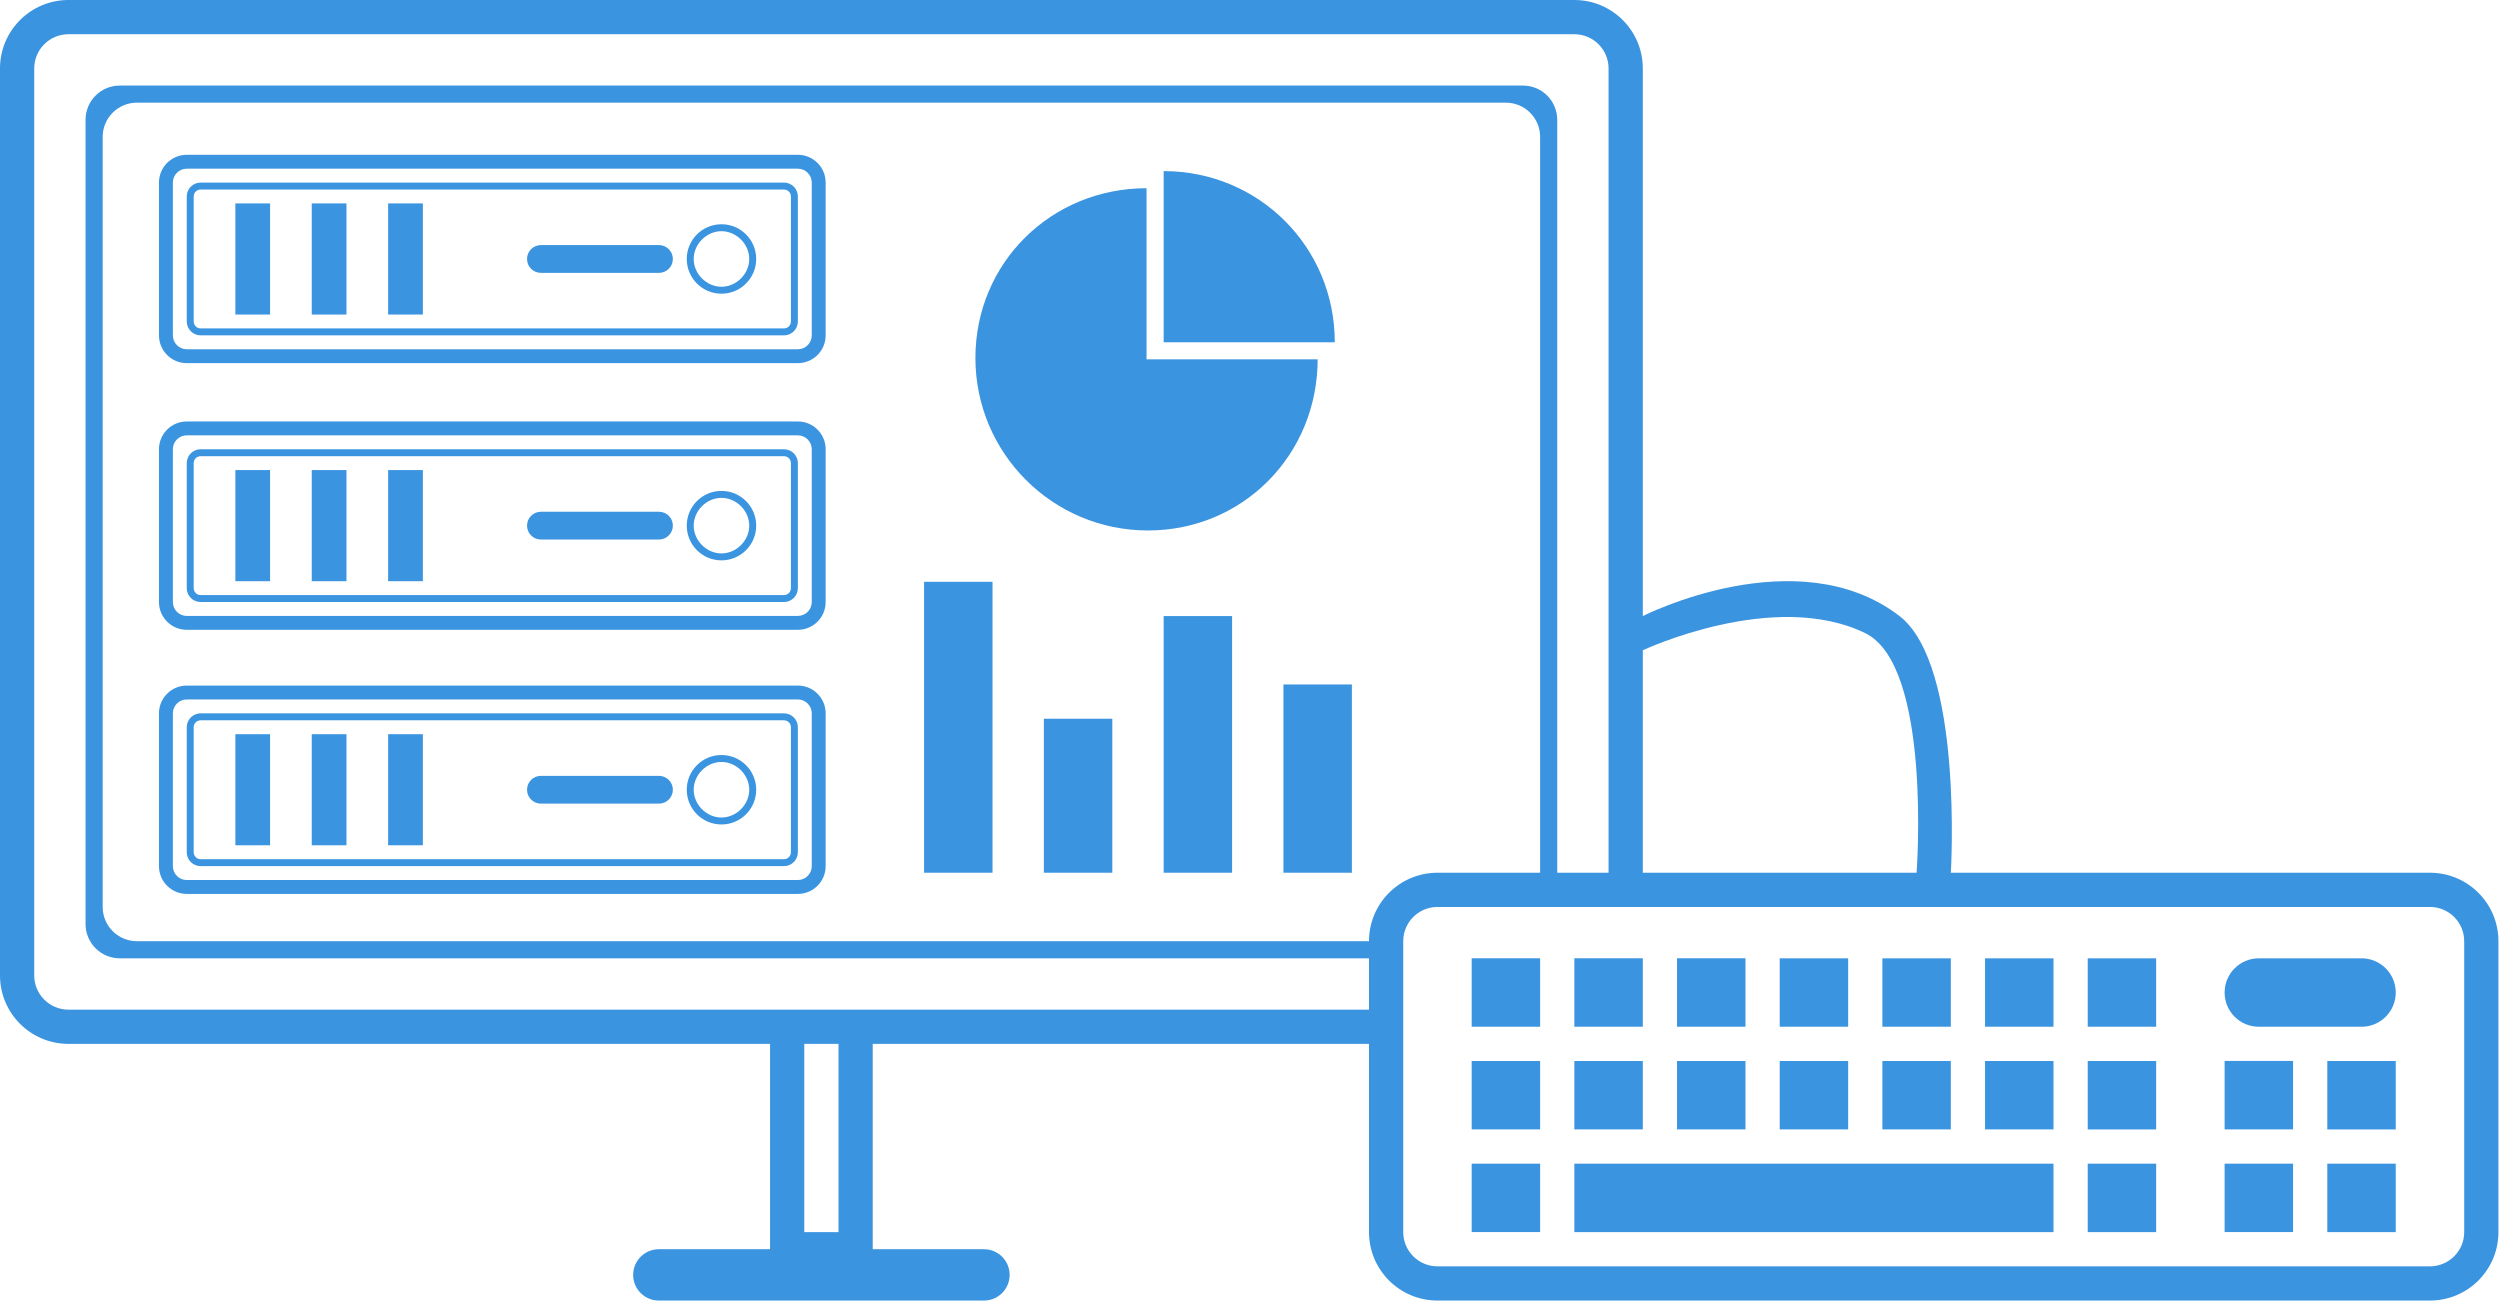 <?xml version="1.0" standalone="no"?><!DOCTYPE svg PUBLIC "-//W3C//DTD SVG 1.1//EN" "http://www.w3.org/Graphics/SVG/1.1/DTD/svg11.dtd"><svg width="100%" height="100%" viewBox="0 0 975 508" version="1.1" xmlns="http://www.w3.org/2000/svg" xmlns:xlink="http://www.w3.org/1999/xlink" xml:space="preserve" style="fill-rule:evenodd;clip-rule:evenodd;stroke-linejoin:round;stroke-miterlimit:1.414;"><path d="M947.688,507.216l-387.083,0c-14.743,0 -26.695,-11.953 -26.695,-26.695l0,-73.411l-193.544,0l0,80.086l43.38,0c5.527,0 10.01,4.484 10.01,10.01c0,5.53 -4.483,10.013 -10.01,10.013l-126.803,0c-5.527,0 -10.01,-4.483 -10.01,-10.012c0,-5.526 4.482,-10.01 10.01,-10.01l43.38,0l0,-80.087l-273.628,0c-14.743,-0.002 -26.695,-11.955 -26.695,-26.697l0,-353.718c0,-14.743 11.953,-26.695 26.695,-26.695l587.3,0c14.743,0 26.696,11.953 26.696,26.695l0,313.675l106.782,0c0,0 6.05,-80.715 -20.02,-93.438c-35.612,-17.375 -86.76,6.674 -86.76,6.674l0,-13.348c0,0 60.272,-30.62 100.106,0c24.976,19.195 20.022,100.11 20.022,100.11l186.867,0c14.742,0 26.696,11.954 26.696,26.696l0,113.456c0,14.743 -11.953,26.696 -26.695,26.696l-0.001,0ZM560.605,340.37l40.043,0l0,-286.98c0,-7.37 -5.977,-13.348 -13.348,-13.348l-533.91,0c-7.372,0 -13.348,5.977 -13.348,13.348l0,300.327c0,7.37 5.977,13.348 13.348,13.348l480.52,0c0,-14.742 11.952,-26.695 26.695,-26.695ZM313.67,480.52l13.35,0l0,-73.41l-13.35,0l0,73.413l0,-0.003ZM627.344,26.696c0,-7.37 -5.977,-13.348 -13.348,-13.348l-587.3,0c-7.372,0 -13.348,5.977 -13.348,13.348l0,353.718c0,7.37 5.976,13.348 13.348,13.348l507.214,0l0,-20.02l-487.193,0c-7.372,0 -13.348,-5.977 -13.348,-13.35l0,-313.675c0,-7.37 5.975,-13.348 13.347,-13.348l547.256,0c7.37,0 13.35,5.977 13.35,13.348l0,293.653l20.02,0l0,-313.676l0.002,0.002ZM961.037,367.066c0,-7.37 -5.977,-13.348 -13.35,-13.348l-387.08,0c-7.373,0 -13.35,5.977 -13.35,13.348l0,113.454c0,7.372 5.977,13.35 13.35,13.35l387.082,0c7.372,0 13.35,-5.978 13.35,-13.35l0,-113.454l-0.002,0ZM907.647,453.826l26.695,0l0,26.696l-26.695,0l0,-26.694l0,-0.002ZM907.647,413.784l26.695,0l0,26.695l-26.695,0l0,-26.695ZM920.993,400.436l-40.043,0c-7.372,0 -13.35,-5.977 -13.35,-13.35c0,-7.37 5.978,-13.347 13.35,-13.347l40.042,0c7.372,0 13.35,5.977 13.35,13.347c0,7.373 -5.977,13.35 -13.35,13.35l0.001,0ZM814.213,453.826l26.694,0l0,26.696l-26.697,0l0,-26.694l0.003,-0.002ZM814.213,413.784l26.694,0l0,26.695l-26.697,0l0,-26.695l0.003,0ZM814.213,373.74l26.694,0l0,26.695l-26.697,0l0,-26.695l0.003,0ZM613.996,453.826l186.868,0l0,26.695l-186.869,0l0,-26.694l0.001,-0.001ZM774.169,413.783l26.695,0l0,26.695l-26.695,0l0,-26.695ZM774.169,373.739l26.695,0l0,26.695l-26.695,0l0,-26.694l0,-0.001ZM734.126,413.782l26.695,0l0,26.695l-26.695,0l0,-26.695ZM734.126,373.738l26.695,0l0,26.695l-26.695,0l0,-26.693l0,-0.002ZM694.082,413.781l26.696,0l0,26.695l-26.698,0l0,-26.695l0.002,0ZM694.082,373.737l26.696,0l0,26.695l-26.698,0l0,-26.692l0.002,-0.003ZM654.04,413.78l26.695,0l0,26.695l-26.695,0l0,-26.695ZM654.04,373.736l26.695,0l0,26.695l-26.695,0l0,-26.691l0,-0.004ZM613.997,413.779l26.695,0l0,26.695l-26.695,0l0,-26.695ZM613.997,373.735l26.695,0l0,26.695l-26.695,0l0,-26.69l0,-0.005ZM573.954,413.778l26.695,0l0,26.695l-26.695,0l0,-26.695ZM573.954,373.734l26.695,0l0,26.695l-26.695,0l0,-26.689l0,-0.006ZM600.65,480.514l-26.695,0l0,-26.694l26.695,0l0,26.695l0,-0.001ZM894.3,440.472l-26.7,0l0,-26.695l26.695,0l0,26.695l0.005,0ZM894.3,480.515l-26.7,0l0,-26.694l26.695,0l0,26.695l0.005,-0.001ZM500.54,266.952l26.696,0l0,73.413l-26.696,0l0,-73.413l0,0ZM453.824,66.732c37.15,0 66.738,29.59 66.738,66.74l-66.738,0l0,-66.74l0,0ZM447.684,206.884c-37.148,0 -67.272,-30.118 -67.272,-67.274c0,-37.15 29.59,-66.204 66.74,-66.204l0,66.74l66.737,0c-0.04,37.148 -29.055,66.737 -66.204,66.737l-0.001,0.001ZM387.086,340.364l-26.696,0l0,-113.454l26.694,0l0,113.46l0.002,-0.006ZM433.8,340.37l-26.695,0l0,-60.066l26.695,0l0,60.066ZM480.517,340.37l-26.695,0l0,-100.11l26.695,0l0,100.11Z" style="fill:#3a94e0;"/><path d="M311.166,141.625l-238.332,0c-5.983,0 -10.834,-4.851 -10.834,-10.834l0,-59.583c0,-5.983 4.851,-10.834 10.834,-10.834l238.332,0c5.983,0 10.834,4.851 10.834,10.833l0,59.584c0,5.982 -4.851,10.833 -10.834,10.833l0,0.001ZM316.583,71.208c0,-2.992 -2.425,-5.417 -5.417,-5.417l-238.332,0c-2.992,0 -5.417,2.425 -5.417,5.417l0,59.583c0,2.992 2.426,5.417 5.417,5.417l238.332,0c2.992,0 5.417,-2.426 5.417,-5.417l0,-59.583l0,0ZM305.75,130.791l-227.5,0c-2.992,0 -5.416,-2.425 -5.416,-5.416l0,-48.751c0,-2.991 2.425,-5.416 5.416,-5.416l227.5,0c2.991,0 5.416,2.425 5.416,5.416l0,48.751c0,2.991 -2.425,5.416 -5.416,5.416ZM308.459,76.624c0,-1.497 -1.212,-2.708 -2.709,-2.708l-227.5,0c-1.497,0 -2.709,1.211 -2.709,2.708l0,48.751c0,1.496 1.212,2.707 2.709,2.707l227.5,0c1.497,0 2.708,-1.211 2.708,-2.708l0,-48.75l0.001,0ZM281.374,114.541c-7.479,0 -13.541,-6.062 -13.541,-13.542c0,-7.48 6.062,-13.542 13.542,-13.542c7.479,0 13.542,6.062 13.542,13.542c0,7.48 -6.063,13.542 -13.543,13.542l0,0ZM281.374,90.166c-5.815,0 -10.833,5.014 -10.833,10.833c0,5.816 5.018,10.834 10.834,10.834c5.816,0 10.833,-5.018 10.833,-10.834c0,-5.819 -5.018,-10.833 -10.834,-10.833l0,0ZM257,106.416l-46.042,0c-2.991,0 -5.416,-2.426 -5.416,-5.417c0,-2.991 2.425,-5.416 5.416,-5.416l46.042,0c2.992,0 5.416,2.425 5.416,5.416c0,2.991 -2.424,5.417 -5.416,5.417l0,0ZM151.375,79.333l13.541,0l0,43.333l-13.541,0l0,-43.333l0,0ZM121.584,79.333l13.541,0l0,43.333l-13.541,0l0,-43.333l0,0ZM91.792,79.333l13.541,0l0,43.333l-13.541,0l0,-43.333l0,0Z" style="fill:#3a94e0;"/><path d="M311.166,245.625l-238.332,0c-5.983,0 -10.834,-4.851 -10.834,-10.834l0,-59.583c0,-5.983 4.851,-10.834 10.834,-10.834l238.332,0c5.983,0 10.834,4.851 10.834,10.833l0,59.584c0,5.982 -4.851,10.833 -10.834,10.833l0,0.001ZM316.583,175.208c0,-2.992 -2.425,-5.417 -5.417,-5.417l-238.332,0c-2.992,0 -5.417,2.425 -5.417,5.417l0,59.583c0,2.992 2.426,5.417 5.417,5.417l238.332,0c2.992,0 5.417,-2.426 5.417,-5.417l0,-59.583l0,0ZM305.75,234.791l-227.5,0c-2.992,0 -5.416,-2.425 -5.416,-5.416l0,-48.751c0,-2.991 2.425,-5.416 5.416,-5.416l227.5,0c2.991,0 5.416,2.425 5.416,5.416l0,48.751c0,2.991 -2.425,5.416 -5.416,5.416ZM308.459,180.624c0,-1.497 -1.212,-2.708 -2.709,-2.708l-227.5,0c-1.497,0 -2.709,1.211 -2.709,2.708l0,48.751c0,1.496 1.212,2.707 2.709,2.707l227.5,0c1.497,0 2.708,-1.211 2.708,-2.708l0,-48.75l0.001,0ZM281.374,218.541c-7.479,0 -13.541,-6.062 -13.541,-13.542c0,-7.48 6.062,-13.542 13.542,-13.542c7.479,0 13.542,6.062 13.542,13.542c0,7.48 -6.063,13.542 -13.543,13.542l0,0ZM281.374,194.166c-5.815,0 -10.833,5.014 -10.833,10.833c0,5.816 5.018,10.834 10.834,10.834c5.816,0 10.833,-5.018 10.833,-10.834c0,-5.819 -5.018,-10.833 -10.834,-10.833l0,0ZM257,210.416l-46.042,0c-2.991,0 -5.416,-2.426 -5.416,-5.417c0,-2.991 2.425,-5.416 5.416,-5.416l46.042,0c2.992,0 5.416,2.425 5.416,5.416c0,2.991 -2.424,5.417 -5.416,5.417l0,0ZM151.375,183.333l13.541,0l0,43.333l-13.541,0l0,-43.333l0,0ZM121.584,183.333l13.541,0l0,43.333l-13.541,0l0,-43.333l0,0ZM91.792,183.333l13.541,0l0,43.333l-13.541,0l0,-43.333l0,0Z" style="fill:#3a94e0;"/><path d="M311.166,348.625l-238.332,0c-5.983,0 -10.834,-4.851 -10.834,-10.834l0,-59.583c0,-5.983 4.851,-10.834 10.834,-10.834l238.332,0c5.983,0 10.834,4.851 10.834,10.833l0,59.584c0,5.982 -4.851,10.833 -10.834,10.833l0,0.001ZM316.583,278.208c0,-2.992 -2.425,-5.417 -5.417,-5.417l-238.332,0c-2.992,0 -5.417,2.425 -5.417,5.417l0,59.583c0,2.992 2.426,5.417 5.417,5.417l238.332,0c2.992,0 5.417,-2.426 5.417,-5.417l0,-59.583l0,0ZM305.75,337.791l-227.5,0c-2.992,0 -5.416,-2.425 -5.416,-5.416l0,-48.751c0,-2.991 2.425,-5.416 5.416,-5.416l227.5,0c2.991,0 5.416,2.425 5.416,5.416l0,48.751c0,2.991 -2.425,5.416 -5.416,5.416ZM308.459,283.624c0,-1.497 -1.212,-2.708 -2.709,-2.708l-227.5,0c-1.497,0 -2.709,1.211 -2.709,2.708l0,48.751c0,1.496 1.212,2.707 2.709,2.707l227.5,0c1.497,0 2.708,-1.211 2.708,-2.708l0,-48.75l0.001,0ZM281.374,321.541c-7.479,0 -13.541,-6.062 -13.541,-13.542c0,-7.48 6.062,-13.542 13.542,-13.542c7.479,0 13.542,6.062 13.542,13.542c0,7.48 -6.063,13.542 -13.543,13.542l0,0ZM281.374,297.166c-5.815,0 -10.833,5.014 -10.833,10.833c0,5.816 5.018,10.834 10.834,10.834c5.816,0 10.833,-5.018 10.833,-10.834c0,-5.819 -5.018,-10.833 -10.834,-10.833l0,0ZM257,313.416l-46.042,0c-2.991,0 -5.416,-2.426 -5.416,-5.417c0,-2.991 2.425,-5.416 5.416,-5.416l46.042,0c2.992,0 5.416,2.425 5.416,5.416c0,2.991 -2.424,5.417 -5.416,5.417l0,0ZM151.375,286.333l13.541,0l0,43.333l-13.541,0l0,-43.333l0,0ZM121.584,286.333l13.541,0l0,43.333l-13.541,0l0,-43.333l0,0ZM91.792,286.333l13.541,0l0,43.333l-13.541,0l0,-43.333l0,0Z" style="fill:#3a94e0;"/></svg>